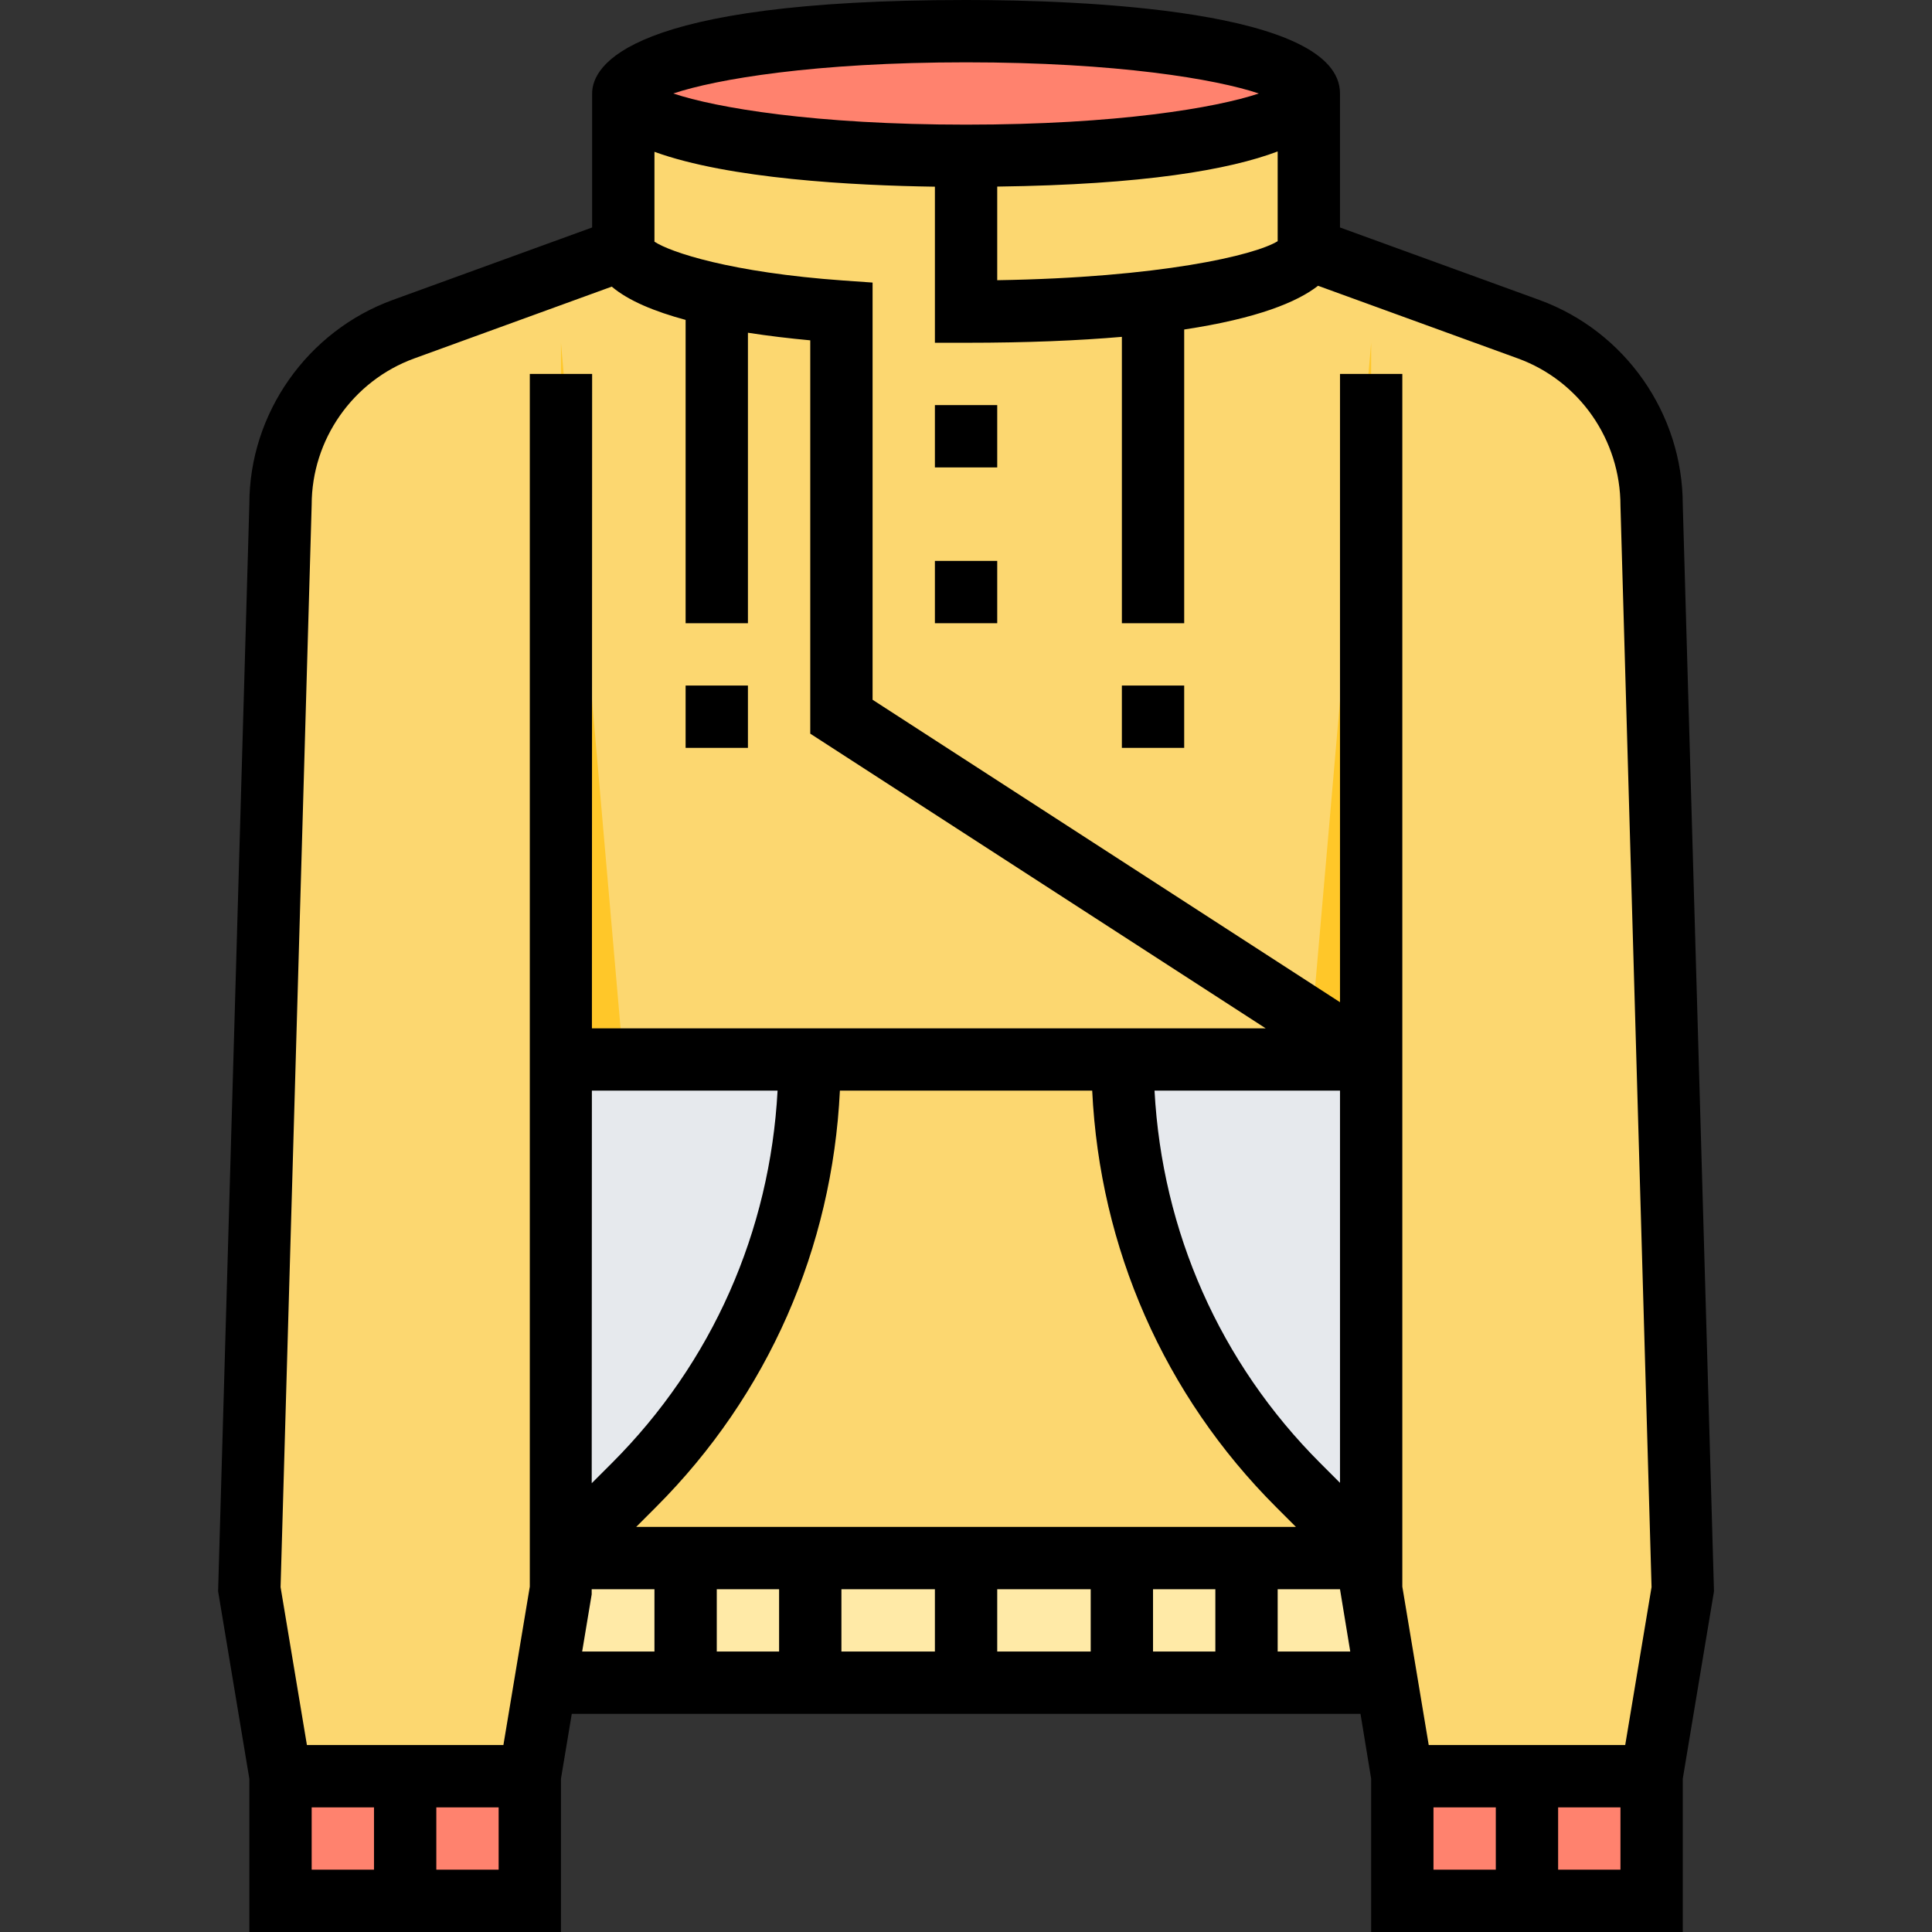 <svg height="496pt" viewBox="-56 0 496 496" width="496pt" xmlns="http://www.w3.org/2000/svg"><rect x="-56" y="0" width="496" height="496" fill="#333333" stroke="none"/><path d="m80.016 392v40h224v-40zm0 0" fill="#ffeaa7"/><path d="m368.016 129.617c0-20.176-12.625-38.211-31.59-45.113l-56.41-20.504v-40h-176v40l-56.406 20.504c-18.969 6.902-31.594 24.938-31.594 45.113l-8 278.383 8 48v32h64v-32l8-48v-136h208v136l8 48v32h64v-32l8-48zm0 0" fill="#fcd770"/><path d="m304.016 456h64v32h-64zm0 0" fill="#ff826e"/><path d="m16.016 456h64v32h-64zm0 0" fill="#ff826e"/><path d="m280.016 24v40c0 8.832-39.398 16-88 16v-56zm0 0" fill="#fcd770"/><path d="m88.016 272h208v128h-208zm0 0" fill="#fcd770"/><path d="m88.016 400 18.746-18.742c28.973-28.977 45.254-68.281 45.254-109.258h-64zm0 0" fill="#e6e9ed"/><path d="m296.016 400-18.742-18.742c-28.977-28.977-45.258-68.281-45.258-109.258h64zm0 0" fill="#e6e9ed"/><path d="m280.016 24c0-8.836-39.398-16-88-16s-88 7.164-88 16 39.398 16 88 16 88-7.164 88-16zm0 0" fill="#ff826e"/><path d="m280.863 262.191-.848 9.809h16v-184zm0 0" fill="#ffc729"/><path d="m88.016 272h16l-16-184zm0 0" fill="#ffc729"/><path d="m184.016 104h16v16h-16zm0 0"/><path d="m184.016 144h16v16h-16zm0 0"/><path d="m120.016 176h16v16h-16zm0 0"/><path d="m232.016 176h16v16h-16zm0 0"/><path d="m376.016 129.617c0-23.465-14.816-44.609-36.855-52.625l-51.145-18.594v-34.398c0-21.664-67.137-24-96-24-86.648 0-96 16.785-96 24v34.398l-51.145 18.594c-22.039 8.016-36.855 29.168-36.855 52.398l-8 278.387-.016.773 8.016 48.113v39.336h80v-39.344l2.777-16.656h202.488l2.734 16.648v39.352h80v-39.336l8.016-48.121zm-176-57.68v-24.035c37.719-.488 59.609-4.336 72-9.023v23.043c-5.863 3.629-30.344 9.359-72 10.016zm-8-55.938c38.801 0 64.176 4.32 75.16 8-10.984 3.68-36.359 8-75.16 8s-64.176-4.32-75.16-8c10.984-3.68 36.359-8 75.16-8zm-175.984 391.457 7.984-277.84c0-16.762 10.578-31.863 26.328-37.594l50.711-18.438c4.281 3.629 11.016 6.398 18.961 8.543v77.871h16v-74.574c5.25.812 10.656 1.453 16 1.949v100.977l116.914 75.648h-172.969l.055-168h-16v311.336l-6.777 40.664h-50.445zm127.984.543v16h-16v-16zm16 0h24v16h-24zm40 0h24v16h-24zm40 0h16v16h-16zm-132.688-16 5.086-5.09c28.793-28.789 45.258-66.527 47.211-106.91h64.773c1.953 40.391 18.418 78.121 47.211 106.91l5.094 5.09zm-11.375-112h47.672c-1.938 36.113-16.754 69.832-42.527 95.602l-5.188 5.184zm186.977 95.602c-25.77-25.77-40.586-59.488-42.531-95.602h47.617v100.688zm-258.914 88.398h16v16h-16zm48 16h-16v-16h16zm23.887-70.688v-1.312h16.113v16h-18.559zm176.113 14.688v-16h16l2.633 16zm40 56v-16h16v16zm48 0h-16v-16h16zm1.223-32h-50.445l-6.777-40.664v-311.336h-16v161.297l-120-77.648v-107.105l-7.43-.52c-29.043-2.062-44.516-7.289-48.57-9.977v-23.07c19.09 6.945 50.977 8.648 72 8.953v40.07h8c15.785 0 28.938-.566 40-1.52v73.52h16v-75.406c18.871-2.852 29.062-7.082 34.367-11.227l51.305 18.656c15.754 5.73 26.328 20.832 26.328 37.816l7.984 277.609zm0 0"/></svg>